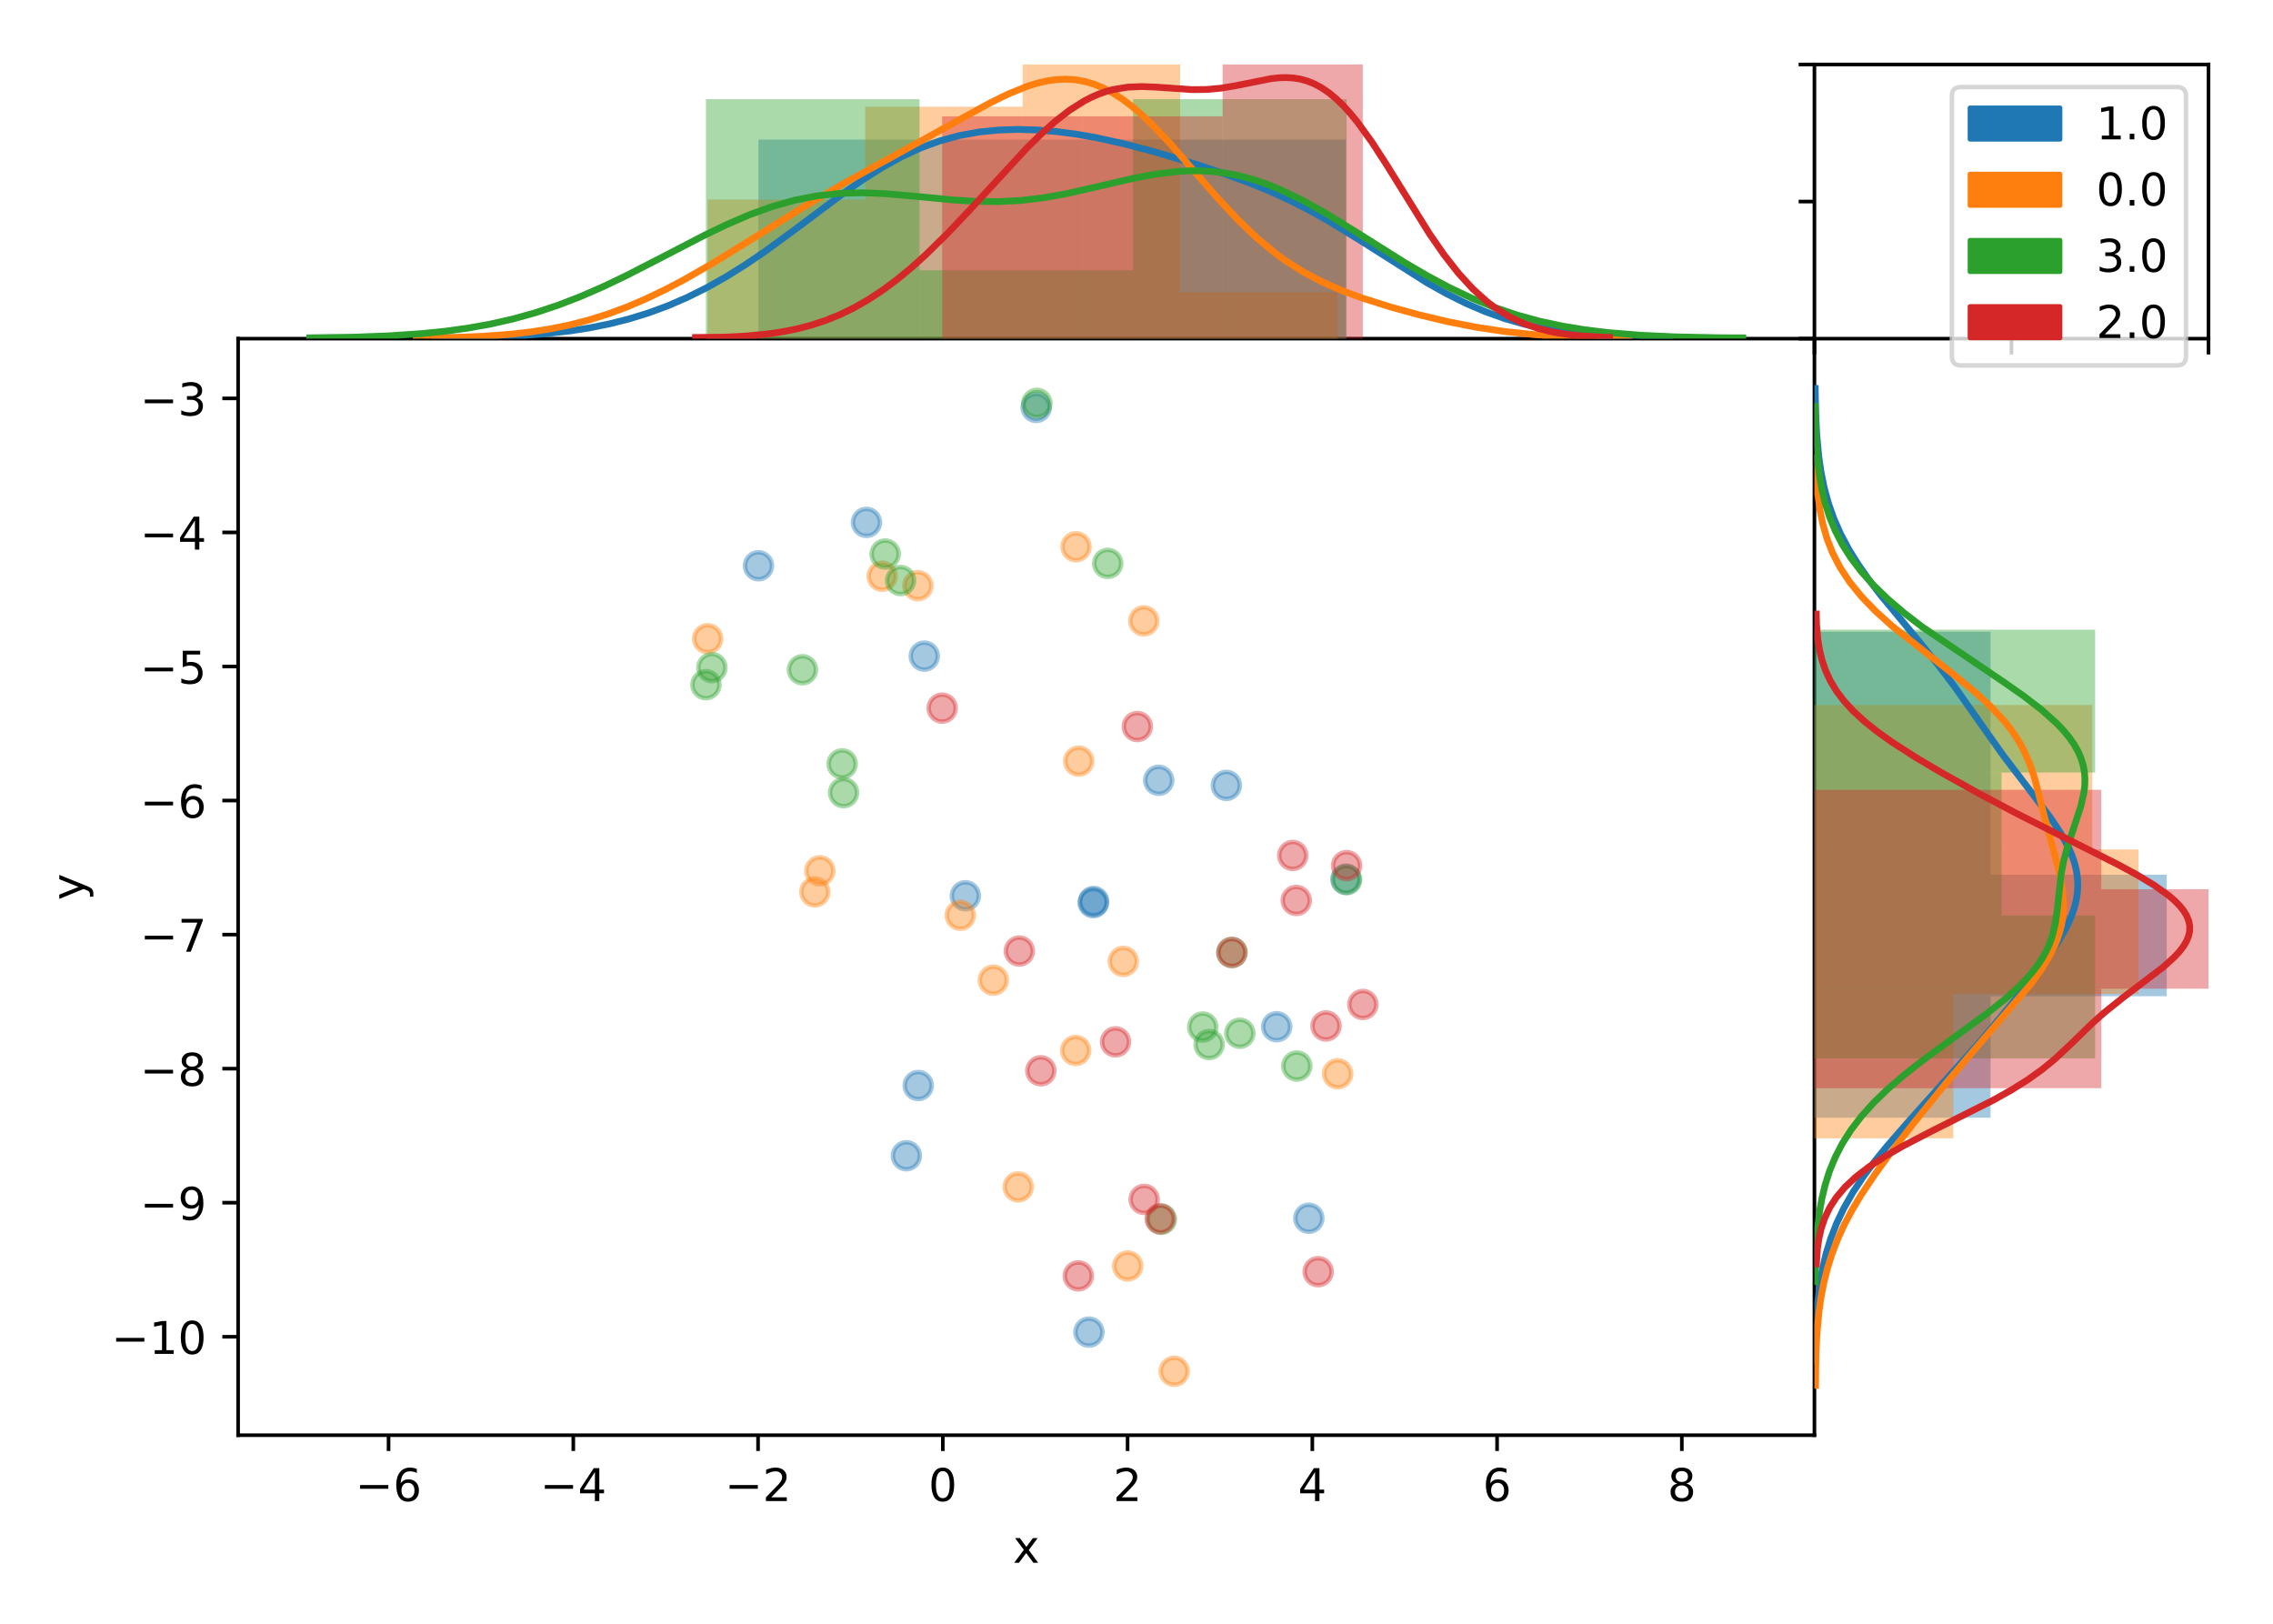 <?xml version="1.0" encoding="utf-8" standalone="no"?>
<!DOCTYPE svg PUBLIC "-//W3C//DTD SVG 1.1//EN"
  "http://www.w3.org/Graphics/SVG/1.1/DTD/svg11.dtd">
<!-- Created with matplotlib (http://matplotlib.org/) -->
<svg height="360pt" version="1.1" viewBox="0 0 504 360" width="504pt" xmlns="http://www.w3.org/2000/svg" xmlns:xlink="http://www.w3.org/1999/xlink">
 <defs>
  <style type="text/css">
*{stroke-linecap:butt;stroke-linejoin:round;}
  </style>
 </defs>
 <g id="figure_1">
  <g id="patch_1">
   <path d="M 0 360 
L 504 360 
L 504 0 
L 0 0 
z
" style="fill:#ffffff;"/>
  </g>
  <g id="axes_1">
   <g id="patch_2">
    <path d="M 52.8 318.2 
L 402.32 318.2 
L 402.32 75.08 
L 52.8 75.08 
z
" style="fill:#ffffff;"/>
   </g>
   <g id="PathCollection_1">
    <defs>
     <path d="M 0 3 
C 0.796 3 1.559 2.684 2.121 2.121 
C 2.684 1.559 3 0.796 3 0 
C 3 -0.796 2.684 -1.559 2.121 -2.121 
C 1.559 -2.684 0.796 -3 0 -3 
C -0.796 -3 -1.559 -2.684 -2.121 -2.121 
C -2.684 -1.559 -3 -0.796 -3 0 
C -3 0.796 -2.684 1.559 -2.121 2.121 
C -1.559 2.684 -0.796 3 0 3 
z
" id="m8a4b035cc3" style="stroke:#1f77b4;stroke-opacity:0.4;"/>
    </defs>
    <g clip-path="url(#p7ada42e6a6)">
     <use style="fill:#1f77b4;fill-opacity:0.4;stroke:#1f77b4;stroke-opacity:0.4;" x="200.977" xlink:href="#m8a4b035cc3" y="256.241"/>
     <use style="fill:#1f77b4;fill-opacity:0.4;stroke:#1f77b4;stroke-opacity:0.4;" x="203.603" xlink:href="#m8a4b035cc3" y="240.676"/>
     <use style="fill:#1f77b4;fill-opacity:0.4;stroke:#1f77b4;stroke-opacity:0.4;" x="204.948" xlink:href="#m8a4b035cc3" y="145.471"/>
     <use style="fill:#1f77b4;fill-opacity:0.4;stroke:#1f77b4;stroke-opacity:0.4;" x="192.12" xlink:href="#m8a4b035cc3" y="115.816"/>
     <use style="fill:#1f77b4;fill-opacity:0.4;stroke:#1f77b4;stroke-opacity:0.4;" x="242.489" xlink:href="#m8a4b035cc3" y="199.872"/>
     <use style="fill:#1f77b4;fill-opacity:0.4;stroke:#1f77b4;stroke-opacity:0.4;" x="242.414" xlink:href="#m8a4b035cc3" y="200.133"/>
     <use style="fill:#1f77b4;fill-opacity:0.4;stroke:#1f77b4;stroke-opacity:0.4;" x="298.427" xlink:href="#m8a4b035cc3" y="194.92"/>
     <use style="fill:#1f77b4;fill-opacity:0.4;stroke:#1f77b4;stroke-opacity:0.4;" x="256.925" xlink:href="#m8a4b035cc3" y="173.002"/>
     <use style="fill:#1f77b4;fill-opacity:0.4;stroke:#1f77b4;stroke-opacity:0.4;" x="241.45" xlink:href="#m8a4b035cc3" y="295.345"/>
     <use style="fill:#1f77b4;fill-opacity:0.4;stroke:#1f77b4;stroke-opacity:0.4;" x="168.177" xlink:href="#m8a4b035cc3" y="125.432"/>
     <use style="fill:#1f77b4;fill-opacity:0.4;stroke:#1f77b4;stroke-opacity:0.4;" x="214.055" xlink:href="#m8a4b035cc3" y="198.603"/>
     <use style="fill:#1f77b4;fill-opacity:0.4;stroke:#1f77b4;stroke-opacity:0.4;" x="271.925" xlink:href="#m8a4b035cc3" y="174.136"/>
     <use style="fill:#1f77b4;fill-opacity:0.4;stroke:#1f77b4;stroke-opacity:0.4;" x="229.757" xlink:href="#m8a4b035cc3" y="90.335"/>
     <use style="fill:#1f77b4;fill-opacity:0.4;stroke:#1f77b4;stroke-opacity:0.4;" x="290.211" xlink:href="#m8a4b035cc3" y="270.096"/>
     <use style="fill:#1f77b4;fill-opacity:0.4;stroke:#1f77b4;stroke-opacity:0.4;" x="283.082" xlink:href="#m8a4b035cc3" y="227.635"/>
    </g>
   </g>
   <g id="PathCollection_2">
    <defs>
     <path d="M 0 3 
C 0.796 3 1.559 2.684 2.121 2.121 
C 2.684 1.559 3 0.796 3 0 
C 3 -0.796 2.684 -1.559 2.121 -2.121 
C 1.559 -2.684 0.796 -3 0 -3 
C -0.796 -3 -1.559 -2.684 -2.121 -2.121 
C -2.684 -1.559 -3 -0.796 -3 0 
C -3 0.796 -2.684 1.559 -2.121 2.121 
C -1.559 2.684 -0.796 3 0 3 
z
" id="m993a263458" style="stroke:#ff7f0e;stroke-opacity:0.4;"/>
    </defs>
    <g clip-path="url(#p7ada42e6a6)">
     <use style="fill:#ff7f0e;fill-opacity:0.4;stroke:#ff7f0e;stroke-opacity:0.4;" x="239.19" xlink:href="#m993a263458" y="168.751"/>
     <use style="fill:#ff7f0e;fill-opacity:0.4;stroke:#ff7f0e;stroke-opacity:0.4;" x="238.594" xlink:href="#m993a263458" y="121.224"/>
     <use style="fill:#ff7f0e;fill-opacity:0.4;stroke:#ff7f0e;stroke-opacity:0.4;" x="225.77" xlink:href="#m993a263458" y="263.156"/>
     <use style="fill:#ff7f0e;fill-opacity:0.4;stroke:#ff7f0e;stroke-opacity:0.4;" x="238.512" xlink:href="#m993a263458" y="232.899"/>
     <use style="fill:#ff7f0e;fill-opacity:0.4;stroke:#ff7f0e;stroke-opacity:0.4;" x="156.911" xlink:href="#m993a263458" y="141.608"/>
     <use style="fill:#ff7f0e;fill-opacity:0.4;stroke:#ff7f0e;stroke-opacity:0.4;" x="203.529" xlink:href="#m993a263458" y="129.853"/>
     <use style="fill:#ff7f0e;fill-opacity:0.4;stroke:#ff7f0e;stroke-opacity:0.4;" x="180.681" xlink:href="#m993a263458" y="197.747"/>
     <use style="fill:#ff7f0e;fill-opacity:0.4;stroke:#ff7f0e;stroke-opacity:0.4;" x="181.783" xlink:href="#m993a263458" y="193.066"/>
     <use style="fill:#ff7f0e;fill-opacity:0.4;stroke:#ff7f0e;stroke-opacity:0.4;" x="195.603" xlink:href="#m993a263458" y="127.757"/>
     <use style="fill:#ff7f0e;fill-opacity:0.4;stroke:#ff7f0e;stroke-opacity:0.4;" x="220.255" xlink:href="#m993a263458" y="217.31"/>
     <use style="fill:#ff7f0e;fill-opacity:0.4;stroke:#ff7f0e;stroke-opacity:0.4;" x="253.611" xlink:href="#m993a263458" y="137.649"/>
     <use style="fill:#ff7f0e;fill-opacity:0.4;stroke:#ff7f0e;stroke-opacity:0.4;" x="250.051" xlink:href="#m993a263458" y="280.687"/>
     <use style="fill:#ff7f0e;fill-opacity:0.4;stroke:#ff7f0e;stroke-opacity:0.4;" x="249.074" xlink:href="#m993a263458" y="213.148"/>
     <use style="fill:#ff7f0e;fill-opacity:0.4;stroke:#ff7f0e;stroke-opacity:0.4;" x="212.931" xlink:href="#m993a263458" y="202.92"/>
     <use style="fill:#ff7f0e;fill-opacity:0.4;stroke:#ff7f0e;stroke-opacity:0.4;" x="296.602" xlink:href="#m993a263458" y="238.067"/>
     <use style="fill:#ff7f0e;fill-opacity:0.4;stroke:#ff7f0e;stroke-opacity:0.4;" x="260.357" xlink:href="#m993a263458" y="304.025"/>
    </g>
   </g>
   <g id="PathCollection_3">
    <defs>
     <path d="M 0 3 
C 0.796 3 1.559 2.684 2.121 2.121 
C 2.684 1.559 3 0.796 3 0 
C 3 -0.796 2.684 -1.559 2.121 -2.121 
C 1.559 -2.684 0.796 -3 0 -3 
C -0.796 -3 -1.559 -2.684 -2.121 -2.121 
C -2.684 -1.559 -3 -0.796 -3 0 
C -3 0.796 -2.684 1.559 -2.121 2.121 
C -1.559 2.684 -0.796 3 0 3 
z
" id="m47e31a0957" style="stroke:#2ca02c;stroke-opacity:0.4;"/>
    </defs>
    <g clip-path="url(#p7ada42e6a6)">
     <use style="fill:#2ca02c;fill-opacity:0.4;stroke:#2ca02c;stroke-opacity:0.4;" x="156.531" xlink:href="#m47e31a0957" y="151.804"/>
     <use style="fill:#2ca02c;fill-opacity:0.4;stroke:#2ca02c;stroke-opacity:0.4;" x="196.275" xlink:href="#m47e31a0957" y="122.833"/>
     <use style="fill:#2ca02c;fill-opacity:0.4;stroke:#2ca02c;stroke-opacity:0.4;" x="199.687" xlink:href="#m47e31a0957" y="128.707"/>
     <use style="fill:#2ca02c;fill-opacity:0.4;stroke:#2ca02c;stroke-opacity:0.4;" x="157.855" xlink:href="#m47e31a0957" y="148.01"/>
     <use style="fill:#2ca02c;fill-opacity:0.4;stroke:#2ca02c;stroke-opacity:0.4;" x="187.053" xlink:href="#m47e31a0957" y="175.741"/>
     <use style="fill:#2ca02c;fill-opacity:0.4;stroke:#2ca02c;stroke-opacity:0.4;" x="268.099" xlink:href="#m47e31a0957" y="231.588"/>
     <use style="fill:#2ca02c;fill-opacity:0.4;stroke:#2ca02c;stroke-opacity:0.4;" x="266.684" xlink:href="#m47e31a0957" y="227.702"/>
     <use style="fill:#2ca02c;fill-opacity:0.4;stroke:#2ca02c;stroke-opacity:0.4;" x="257.521" xlink:href="#m47e31a0957" y="270.319"/>
     <use style="fill:#2ca02c;fill-opacity:0.4;stroke:#2ca02c;stroke-opacity:0.4;" x="274.91" xlink:href="#m47e31a0957" y="229.083"/>
     <use style="fill:#2ca02c;fill-opacity:0.4;stroke:#2ca02c;stroke-opacity:0.4;" x="186.742" xlink:href="#m47e31a0957" y="169.363"/>
     <use style="fill:#2ca02c;fill-opacity:0.4;stroke:#2ca02c;stroke-opacity:0.4;" x="177.931" xlink:href="#m47e31a0957" y="148.485"/>
     <use style="fill:#2ca02c;fill-opacity:0.4;stroke:#2ca02c;stroke-opacity:0.4;" x="298.589" xlink:href="#m47e31a0957" y="195.033"/>
     <use style="fill:#2ca02c;fill-opacity:0.4;stroke:#2ca02c;stroke-opacity:0.4;" x="229.915" xlink:href="#m47e31a0957" y="89.428"/>
     <use style="fill:#2ca02c;fill-opacity:0.4;stroke:#2ca02c;stroke-opacity:0.4;" x="273.152" xlink:href="#m47e31a0957" y="211.173"/>
     <use style="fill:#2ca02c;fill-opacity:0.4;stroke:#2ca02c;stroke-opacity:0.4;" x="287.549" xlink:href="#m47e31a0957" y="236.349"/>
     <use style="fill:#2ca02c;fill-opacity:0.4;stroke:#2ca02c;stroke-opacity:0.4;" x="245.622" xlink:href="#m47e31a0957" y="124.903"/>
    </g>
   </g>
   <g id="PathCollection_4">
    <defs>
     <path d="M 0 3 
C 0.796 3 1.559 2.684 2.121 2.121 
C 2.684 1.559 3 0.796 3 0 
C 3 -0.796 2.684 -1.559 2.121 -2.121 
C 1.559 -2.684 0.796 -3 0 -3 
C -0.796 -3 -1.559 -2.684 -2.121 -2.121 
C -2.684 -1.559 -3 -0.796 -3 0 
C -3 0.796 -2.684 1.559 -2.121 2.121 
C -1.559 2.684 -0.796 3 0 3 
z
" id="m1cca0caaf9" style="stroke:#d62728;stroke-opacity:0.4;"/>
    </defs>
    <g clip-path="url(#p7ada42e6a6)">
     <use style="fill:#d62728;fill-opacity:0.4;stroke:#d62728;stroke-opacity:0.4;" x="226.018" xlink:href="#m1cca0caaf9" y="210.853"/>
     <use style="fill:#d62728;fill-opacity:0.4;stroke:#d62728;stroke-opacity:0.4;" x="208.912" xlink:href="#m1cca0caaf9" y="156.992"/>
     <use style="fill:#d62728;fill-opacity:0.4;stroke:#d62728;stroke-opacity:0.4;" x="230.781" xlink:href="#m1cca0caaf9" y="237.405"/>
     <use style="fill:#d62728;fill-opacity:0.4;stroke:#d62728;stroke-opacity:0.4;" x="247.349" xlink:href="#m1cca0caaf9" y="230.993"/>
     <use style="fill:#d62728;fill-opacity:0.4;stroke:#d62728;stroke-opacity:0.4;" x="286.643" xlink:href="#m1cca0caaf9" y="189.664"/>
     <use style="fill:#d62728;fill-opacity:0.4;stroke:#d62728;stroke-opacity:0.4;" x="298.587" xlink:href="#m1cca0caaf9" y="191.919"/>
     <use style="fill:#d62728;fill-opacity:0.4;stroke:#d62728;stroke-opacity:0.4;" x="287.421" xlink:href="#m1cca0caaf9" y="199.638"/>
     <use style="fill:#d62728;fill-opacity:0.4;stroke:#d62728;stroke-opacity:0.4;" x="253.7" xlink:href="#m1cca0caaf9" y="265.919"/>
     <use style="fill:#d62728;fill-opacity:0.4;stroke:#d62728;stroke-opacity:0.4;" x="252.178" xlink:href="#m1cca0caaf9" y="161.081"/>
     <use style="fill:#d62728;fill-opacity:0.4;stroke:#d62728;stroke-opacity:0.4;" x="239.095" xlink:href="#m1cca0caaf9" y="282.874"/>
     <use style="fill:#d62728;fill-opacity:0.4;stroke:#d62728;stroke-opacity:0.4;" x="257.252" xlink:href="#m1cca0caaf9" y="270.228"/>
     <use style="fill:#d62728;fill-opacity:0.4;stroke:#d62728;stroke-opacity:0.4;" x="273.152" xlink:href="#m1cca0caaf9" y="211.173"/>
     <use style="fill:#d62728;fill-opacity:0.4;stroke:#d62728;stroke-opacity:0.4;" x="294.023" xlink:href="#m1cca0caaf9" y="227.467"/>
     <use style="fill:#d62728;fill-opacity:0.4;stroke:#d62728;stroke-opacity:0.4;" x="292.281" xlink:href="#m1cca0caaf9" y="281.945"/>
     <use style="fill:#d62728;fill-opacity:0.4;stroke:#d62728;stroke-opacity:0.4;" x="302.186" xlink:href="#m1cca0caaf9" y="222.704"/>
    </g>
   </g>
   <g id="matplotlib.axis_1">
    <g id="xtick_1">
     <g id="line2d_1">
      <defs>
       <path d="M 0 0 
L 0 3.5 
" id="mdedb74acd1" style="stroke:#000000;stroke-width:0.8;"/>
      </defs>
      <g>
       <use style="stroke:#000000;stroke-width:0.8;" x="86.155" xlink:href="#mdedb74acd1" y="318.2"/>
      </g>
     </g>
     <g id="text_1">
      <!-- −6 -->
      <defs>
       <path d="M 10.594 35.5 
L 73.188 35.5 
L 73.188 27.203 
L 10.594 27.203 
z
" id="DejaVuSans-2212"/>
       <path d="M 33.016 40.375 
Q 26.375 40.375 22.484 35.828 
Q 18.609 31.297 18.609 23.391 
Q 18.609 15.531 22.484 10.953 
Q 26.375 6.391 33.016 6.391 
Q 39.656 6.391 43.531 10.953 
Q 47.406 15.531 47.406 23.391 
Q 47.406 31.297 43.531 35.828 
Q 39.656 40.375 33.016 40.375 
z
M 52.594 71.297 
L 52.594 62.312 
Q 48.875 64.062 45.094 64.984 
Q 41.312 65.922 37.594 65.922 
Q 27.828 65.922 22.672 59.328 
Q 17.531 52.734 16.797 39.406 
Q 19.672 43.656 24.016 45.922 
Q 28.375 48.188 33.594 48.188 
Q 44.578 48.188 50.953 41.516 
Q 57.328 34.859 57.328 23.391 
Q 57.328 12.156 50.688 5.359 
Q 44.047 -1.422 33.016 -1.422 
Q 20.359 -1.422 13.672 8.266 
Q 6.984 17.969 6.984 36.375 
Q 6.984 53.656 15.188 63.938 
Q 23.391 74.219 37.203 74.219 
Q 40.922 74.219 44.703 73.484 
Q 48.484 72.75 52.594 71.297 
z
" id="DejaVuSans-36"/>
      </defs>
      <g transform="translate(78.784 332.798)scale(0.1 -0.1)">
       <use xlink:href="#DejaVuSans-2212"/>
       <use x="83.789" xlink:href="#DejaVuSans-36"/>
      </g>
     </g>
    </g>
    <g id="xtick_2">
     <g id="line2d_2">
      <g>
       <use style="stroke:#000000;stroke-width:0.8;" x="127.121" xlink:href="#mdedb74acd1" y="318.2"/>
      </g>
     </g>
     <g id="text_2">
      <!-- −4 -->
      <defs>
       <path d="M 37.797 64.312 
L 12.891 25.391 
L 37.797 25.391 
z
M 35.203 72.906 
L 47.609 72.906 
L 47.609 25.391 
L 58.016 25.391 
L 58.016 17.188 
L 47.609 17.188 
L 47.609 0 
L 37.797 0 
L 37.797 17.188 
L 4.891 17.188 
L 4.891 26.703 
z
" id="DejaVuSans-34"/>
      </defs>
      <g transform="translate(119.75 332.798)scale(0.1 -0.1)">
       <use xlink:href="#DejaVuSans-2212"/>
       <use x="83.789" xlink:href="#DejaVuSans-34"/>
      </g>
     </g>
    </g>
    <g id="xtick_3">
     <g id="line2d_3">
      <g>
       <use style="stroke:#000000;stroke-width:0.8;" x="168.088" xlink:href="#mdedb74acd1" y="318.2"/>
      </g>
     </g>
     <g id="text_3">
      <!-- −2 -->
      <defs>
       <path d="M 19.188 8.297 
L 53.609 8.297 
L 53.609 0 
L 7.328 0 
L 7.328 8.297 
Q 12.938 14.109 22.625 23.891 
Q 32.328 33.688 34.812 36.531 
Q 39.547 41.844 41.422 45.531 
Q 43.312 49.219 43.312 52.781 
Q 43.312 58.594 39.234 62.25 
Q 35.156 65.922 28.609 65.922 
Q 23.969 65.922 18.812 64.312 
Q 13.672 62.703 7.812 59.422 
L 7.812 69.391 
Q 13.766 71.781 18.938 73 
Q 24.125 74.219 28.422 74.219 
Q 39.75 74.219 46.484 68.547 
Q 53.219 62.891 53.219 53.422 
Q 53.219 48.922 51.531 44.891 
Q 49.859 40.875 45.406 35.406 
Q 44.188 33.984 37.641 27.219 
Q 31.109 20.453 19.188 8.297 
z
" id="DejaVuSans-32"/>
      </defs>
      <g transform="translate(160.717 332.798)scale(0.1 -0.1)">
       <use xlink:href="#DejaVuSans-2212"/>
       <use x="83.789" xlink:href="#DejaVuSans-32"/>
      </g>
     </g>
    </g>
    <g id="xtick_4">
     <g id="line2d_4">
      <g>
       <use style="stroke:#000000;stroke-width:0.8;" x="209.054" xlink:href="#mdedb74acd1" y="318.2"/>
      </g>
     </g>
     <g id="text_4">
      <!-- 0 -->
      <defs>
       <path d="M 31.781 66.406 
Q 24.172 66.406 20.328 58.906 
Q 16.5 51.422 16.5 36.375 
Q 16.5 21.391 20.328 13.891 
Q 24.172 6.391 31.781 6.391 
Q 39.453 6.391 43.281 13.891 
Q 47.125 21.391 47.125 36.375 
Q 47.125 51.422 43.281 58.906 
Q 39.453 66.406 31.781 66.406 
z
M 31.781 74.219 
Q 44.047 74.219 50.516 64.516 
Q 56.984 54.828 56.984 36.375 
Q 56.984 17.969 50.516 8.266 
Q 44.047 -1.422 31.781 -1.422 
Q 19.531 -1.422 13.062 8.266 
Q 6.594 17.969 6.594 36.375 
Q 6.594 54.828 13.062 64.516 
Q 19.531 74.219 31.781 74.219 
z
" id="DejaVuSans-30"/>
      </defs>
      <g transform="translate(205.873 332.798)scale(0.1 -0.1)">
       <use xlink:href="#DejaVuSans-30"/>
      </g>
     </g>
    </g>
    <g id="xtick_5">
     <g id="line2d_5">
      <g>
       <use style="stroke:#000000;stroke-width:0.8;" x="250.021" xlink:href="#mdedb74acd1" y="318.2"/>
      </g>
     </g>
     <g id="text_5">
      <!-- 2 -->
      <g transform="translate(246.839 332.798)scale(0.1 -0.1)">
       <use xlink:href="#DejaVuSans-32"/>
      </g>
     </g>
    </g>
    <g id="xtick_6">
     <g id="line2d_6">
      <g>
       <use style="stroke:#000000;stroke-width:0.8;" x="290.987" xlink:href="#mdedb74acd1" y="318.2"/>
      </g>
     </g>
     <g id="text_6">
      <!-- 4 -->
      <g transform="translate(287.806 332.798)scale(0.1 -0.1)">
       <use xlink:href="#DejaVuSans-34"/>
      </g>
     </g>
    </g>
    <g id="xtick_7">
     <g id="line2d_7">
      <g>
       <use style="stroke:#000000;stroke-width:0.8;" x="331.953" xlink:href="#mdedb74acd1" y="318.2"/>
      </g>
     </g>
     <g id="text_7">
      <!-- 6 -->
      <g transform="translate(328.772 332.798)scale(0.1 -0.1)">
       <use xlink:href="#DejaVuSans-36"/>
      </g>
     </g>
    </g>
    <g id="xtick_8">
     <g id="line2d_8">
      <g>
       <use style="stroke:#000000;stroke-width:0.8;" x="372.92" xlink:href="#mdedb74acd1" y="318.2"/>
      </g>
     </g>
     <g id="text_8">
      <!-- 8 -->
      <defs>
       <path d="M 31.781 34.625 
Q 24.75 34.625 20.719 30.859 
Q 16.703 27.094 16.703 20.516 
Q 16.703 13.922 20.719 10.156 
Q 24.75 6.391 31.781 6.391 
Q 38.812 6.391 42.859 10.172 
Q 46.922 13.969 46.922 20.516 
Q 46.922 27.094 42.891 30.859 
Q 38.875 34.625 31.781 34.625 
z
M 21.922 38.812 
Q 15.578 40.375 12.031 44.719 
Q 8.5 49.078 8.5 55.328 
Q 8.5 64.062 14.719 69.141 
Q 20.953 74.219 31.781 74.219 
Q 42.672 74.219 48.875 69.141 
Q 55.078 64.062 55.078 55.328 
Q 55.078 49.078 51.531 44.719 
Q 48 40.375 41.703 38.812 
Q 48.828 37.156 52.797 32.312 
Q 56.781 27.484 56.781 20.516 
Q 56.781 9.906 50.312 4.234 
Q 43.844 -1.422 31.781 -1.422 
Q 19.734 -1.422 13.25 4.234 
Q 6.781 9.906 6.781 20.516 
Q 6.781 27.484 10.781 32.312 
Q 14.797 37.156 21.922 38.812 
z
M 18.312 54.391 
Q 18.312 48.734 21.844 45.562 
Q 25.391 42.391 31.781 42.391 
Q 38.141 42.391 41.719 45.562 
Q 45.312 48.734 45.312 54.391 
Q 45.312 60.062 41.719 63.234 
Q 38.141 66.406 31.781 66.406 
Q 25.391 66.406 21.844 63.234 
Q 18.312 60.062 18.312 54.391 
z
" id="DejaVuSans-38"/>
      </defs>
      <g transform="translate(369.739 332.798)scale(0.1 -0.1)">
       <use xlink:href="#DejaVuSans-38"/>
      </g>
     </g>
    </g>
    <g id="text_9">
     <!-- x -->
     <defs>
      <path d="M 54.891 54.688 
L 35.109 28.078 
L 55.906 0 
L 45.312 0 
L 29.391 21.484 
L 13.484 0 
L 2.875 0 
L 24.125 28.609 
L 4.688 54.688 
L 15.281 54.688 
L 29.781 35.203 
L 44.281 54.688 
z
" id="DejaVuSans-78"/>
     </defs>
     <g transform="translate(224.601 346.477)scale(0.1 -0.1)">
      <use xlink:href="#DejaVuSans-78"/>
     </g>
    </g>
   </g>
   <g id="matplotlib.axis_2">
    <g id="ytick_1">
     <g id="line2d_9">
      <defs>
       <path d="M 0 0 
L -3.5 0 
" id="me4971485c7" style="stroke:#000000;stroke-width:0.8;"/>
      </defs>
      <g>
       <use style="stroke:#000000;stroke-width:0.8;" x="52.8" xlink:href="#me4971485c7" y="296.375"/>
      </g>
     </g>
     <g id="text_10">
      <!-- −10 -->
      <defs>
       <path d="M 12.406 8.297 
L 28.516 8.297 
L 28.516 63.922 
L 10.984 60.406 
L 10.984 69.391 
L 28.422 72.906 
L 38.281 72.906 
L 38.281 8.297 
L 54.391 8.297 
L 54.391 0 
L 12.406 0 
z
" id="DejaVuSans-31"/>
      </defs>
      <g transform="translate(24.695 300.174)scale(0.1 -0.1)">
       <use xlink:href="#DejaVuSans-2212"/>
       <use x="83.789" xlink:href="#DejaVuSans-31"/>
       <use x="147.412" xlink:href="#DejaVuSans-30"/>
      </g>
     </g>
    </g>
    <g id="ytick_2">
     <g id="line2d_10">
      <g>
       <use style="stroke:#000000;stroke-width:0.8;" x="52.8" xlink:href="#me4971485c7" y="266.653"/>
      </g>
     </g>
     <g id="text_11">
      <!-- −9 -->
      <defs>
       <path d="M 10.984 1.516 
L 10.984 10.5 
Q 14.703 8.734 18.5 7.812 
Q 22.312 6.891 25.984 6.891 
Q 35.75 6.891 40.891 13.453 
Q 46.047 20.016 46.781 33.406 
Q 43.953 29.203 39.594 26.953 
Q 35.25 24.703 29.984 24.703 
Q 19.047 24.703 12.672 31.312 
Q 6.297 37.938 6.297 49.422 
Q 6.297 60.641 12.938 67.422 
Q 19.578 74.219 30.609 74.219 
Q 43.266 74.219 49.922 64.516 
Q 56.594 54.828 56.594 36.375 
Q 56.594 19.141 48.406 8.859 
Q 40.234 -1.422 26.422 -1.422 
Q 22.703 -1.422 18.891 -0.688 
Q 15.094 0.047 10.984 1.516 
z
M 30.609 32.422 
Q 37.25 32.422 41.125 36.953 
Q 45.016 41.5 45.016 49.422 
Q 45.016 57.281 41.125 61.844 
Q 37.25 66.406 30.609 66.406 
Q 23.969 66.406 20.094 61.844 
Q 16.219 57.281 16.219 49.422 
Q 16.219 41.5 20.094 36.953 
Q 23.969 32.422 30.609 32.422 
z
" id="DejaVuSans-39"/>
      </defs>
      <g transform="translate(31.058 270.453)scale(0.1 -0.1)">
       <use xlink:href="#DejaVuSans-2212"/>
       <use x="83.789" xlink:href="#DejaVuSans-39"/>
      </g>
     </g>
    </g>
    <g id="ytick_3">
     <g id="line2d_11">
      <g>
       <use style="stroke:#000000;stroke-width:0.8;" x="52.8" xlink:href="#me4971485c7" y="236.932"/>
      </g>
     </g>
     <g id="text_12">
      <!-- −8 -->
      <g transform="translate(31.058 240.731)scale(0.1 -0.1)">
       <use xlink:href="#DejaVuSans-2212"/>
       <use x="83.789" xlink:href="#DejaVuSans-38"/>
      </g>
     </g>
    </g>
    <g id="ytick_4">
     <g id="line2d_12">
      <g>
       <use style="stroke:#000000;stroke-width:0.8;" x="52.8" xlink:href="#me4971485c7" y="207.211"/>
      </g>
     </g>
     <g id="text_13">
      <!-- −7 -->
      <defs>
       <path d="M 8.203 72.906 
L 55.078 72.906 
L 55.078 68.703 
L 28.609 0 
L 18.312 0 
L 43.219 64.594 
L 8.203 64.594 
z
" id="DejaVuSans-37"/>
      </defs>
      <g transform="translate(31.058 211.01)scale(0.1 -0.1)">
       <use xlink:href="#DejaVuSans-2212"/>
       <use x="83.789" xlink:href="#DejaVuSans-37"/>
      </g>
     </g>
    </g>
    <g id="ytick_5">
     <g id="line2d_13">
      <g>
       <use style="stroke:#000000;stroke-width:0.8;" x="52.8" xlink:href="#me4971485c7" y="177.489"/>
      </g>
     </g>
     <g id="text_14">
      <!-- −6 -->
      <g transform="translate(31.058 181.289)scale(0.1 -0.1)">
       <use xlink:href="#DejaVuSans-2212"/>
       <use x="83.789" xlink:href="#DejaVuSans-36"/>
      </g>
     </g>
    </g>
    <g id="ytick_6">
     <g id="line2d_14">
      <g>
       <use style="stroke:#000000;stroke-width:0.8;" x="52.8" xlink:href="#me4971485c7" y="147.768"/>
      </g>
     </g>
     <g id="text_15">
      <!-- −5 -->
      <defs>
       <path d="M 10.797 72.906 
L 49.516 72.906 
L 49.516 64.594 
L 19.828 64.594 
L 19.828 46.734 
Q 21.969 47.469 24.109 47.828 
Q 26.266 48.188 28.422 48.188 
Q 40.625 48.188 47.75 41.5 
Q 54.891 34.812 54.891 23.391 
Q 54.891 11.625 47.562 5.094 
Q 40.234 -1.422 26.906 -1.422 
Q 22.312 -1.422 17.547 -0.641 
Q 12.797 0.141 7.719 1.703 
L 7.719 11.625 
Q 12.109 9.234 16.797 8.062 
Q 21.484 6.891 26.703 6.891 
Q 35.156 6.891 40.078 11.328 
Q 45.016 15.766 45.016 23.391 
Q 45.016 31 40.078 35.438 
Q 35.156 39.891 26.703 39.891 
Q 22.75 39.891 18.812 39.016 
Q 14.891 38.141 10.797 36.281 
z
" id="DejaVuSans-35"/>
      </defs>
      <g transform="translate(31.058 151.567)scale(0.1 -0.1)">
       <use xlink:href="#DejaVuSans-2212"/>
       <use x="83.789" xlink:href="#DejaVuSans-35"/>
      </g>
     </g>
    </g>
    <g id="ytick_7">
     <g id="line2d_15">
      <g>
       <use style="stroke:#000000;stroke-width:0.8;" x="52.8" xlink:href="#me4971485c7" y="118.047"/>
      </g>
     </g>
     <g id="text_16">
      <!-- −4 -->
      <g transform="translate(31.058 121.846)scale(0.1 -0.1)">
       <use xlink:href="#DejaVuSans-2212"/>
       <use x="83.789" xlink:href="#DejaVuSans-34"/>
      </g>
     </g>
    </g>
    <g id="ytick_8">
     <g id="line2d_16">
      <g>
       <use style="stroke:#000000;stroke-width:0.8;" x="52.8" xlink:href="#me4971485c7" y="88.326"/>
      </g>
     </g>
     <g id="text_17">
      <!-- −3 -->
      <defs>
       <path d="M 40.578 39.312 
Q 47.656 37.797 51.625 33 
Q 55.609 28.219 55.609 21.188 
Q 55.609 10.406 48.188 4.484 
Q 40.766 -1.422 27.094 -1.422 
Q 22.516 -1.422 17.656 -0.516 
Q 12.797 0.391 7.625 2.203 
L 7.625 11.719 
Q 11.719 9.328 16.594 8.109 
Q 21.484 6.891 26.812 6.891 
Q 36.078 6.891 40.938 10.547 
Q 45.797 14.203 45.797 21.188 
Q 45.797 27.641 41.281 31.266 
Q 36.766 34.906 28.719 34.906 
L 20.219 34.906 
L 20.219 43.016 
L 29.109 43.016 
Q 36.375 43.016 40.234 45.922 
Q 44.094 48.828 44.094 54.297 
Q 44.094 59.906 40.109 62.906 
Q 36.141 65.922 28.719 65.922 
Q 24.656 65.922 20.016 65.031 
Q 15.375 64.156 9.812 62.312 
L 9.812 71.094 
Q 15.438 72.656 20.344 73.438 
Q 25.25 74.219 29.594 74.219 
Q 40.828 74.219 47.359 69.109 
Q 53.906 64.016 53.906 55.328 
Q 53.906 49.266 50.438 45.094 
Q 46.969 40.922 40.578 39.312 
z
" id="DejaVuSans-33"/>
      </defs>
      <g transform="translate(31.058 92.125)scale(0.1 -0.1)">
       <use xlink:href="#DejaVuSans-2212"/>
       <use x="83.789" xlink:href="#DejaVuSans-33"/>
      </g>
     </g>
    </g>
    <g id="text_18">
     <!-- y -->
     <defs>
      <path d="M 32.172 -5.078 
Q 28.375 -14.844 24.75 -17.812 
Q 21.141 -20.797 15.094 -20.797 
L 7.906 -20.797 
L 7.906 -13.281 
L 13.188 -13.281 
Q 16.891 -13.281 18.938 -11.516 
Q 21 -9.766 23.484 -3.219 
L 25.094 0.875 
L 2.984 54.688 
L 12.5 54.688 
L 29.594 11.922 
L 46.688 54.688 
L 56.203 54.688 
z
" id="DejaVuSans-79"/>
     </defs>
     <g transform="translate(18.616 199.599)rotate(-90)scale(0.1 -0.1)">
      <use xlink:href="#DejaVuSans-79"/>
     </g>
    </g>
   </g>
   <g id="patch_3">
    <path d="M 52.8 318.2 
L 52.8 75.08 
" style="fill:none;stroke:#000000;stroke-linecap:square;stroke-linejoin:miter;stroke-width:0.8;"/>
   </g>
   <g id="patch_4">
    <path d="M 402.32 318.2 
L 402.32 75.08 
" style="fill:none;stroke:#000000;stroke-linecap:square;stroke-linejoin:miter;stroke-width:0.8;"/>
   </g>
   <g id="patch_5">
    <path d="M 52.8 318.2 
L 402.32 318.2 
" style="fill:none;stroke:#000000;stroke-linecap:square;stroke-linejoin:miter;stroke-width:0.8;"/>
   </g>
   <g id="patch_6">
    <path d="M 52.8 75.08 
L 402.32 75.08 
" style="fill:none;stroke:#000000;stroke-linecap:square;stroke-linejoin:miter;stroke-width:0.8;"/>
   </g>
  </g>
  <g id="axes_2">
   <g id="patch_7">
    <path clip-path="url(#p6c99ac4ce6)" d="M 168.177 75.08 
L 211.594 75.08 
L 211.594 30.958 
L 168.177 30.958 
z
" style="fill:#1f77b4;opacity:0.4;"/>
   </g>
   <g id="patch_8">
    <path clip-path="url(#p6c99ac4ce6)" d="M 211.594 75.08 
L 255.01 75.08 
L 255.01 30.958 
L 211.594 30.958 
z
" style="fill:#1f77b4;opacity:0.4;"/>
   </g>
   <g id="patch_9">
    <path clip-path="url(#p6c99ac4ce6)" d="M 255.01 75.08 
L 298.427 75.08 
L 298.427 30.958 
L 255.01 30.958 
z
" style="fill:#1f77b4;opacity:0.4;"/>
   </g>
   <g id="patch_10">
    <path clip-path="url(#p6c99ac4ce6)" d="M 156.911 75.08 
L 191.834 75.08 
L 191.834 44.225 
L 156.911 44.225 
z
" style="fill:#ff7f0e;opacity:0.4;"/>
   </g>
   <g id="patch_11">
    <path clip-path="url(#p6c99ac4ce6)" d="M 191.834 75.08 
L 226.756 75.08 
L 226.756 23.655 
L 191.834 23.655 
z
" style="fill:#ff7f0e;opacity:0.4;"/>
   </g>
   <g id="patch_12">
    <path clip-path="url(#p6c99ac4ce6)" d="M 226.756 75.08 
L 261.679 75.08 
L 261.679 3.085 
L 226.756 3.085 
z
" style="fill:#ff7f0e;opacity:0.4;"/>
   </g>
   <g id="patch_13">
    <path clip-path="url(#p6c99ac4ce6)" d="M 261.679 75.08 
L 296.602 75.08 
L 296.602 64.795 
L 261.679 64.795 
z
" style="fill:#ff7f0e;opacity:0.4;"/>
   </g>
   <g id="patch_14">
    <path clip-path="url(#p6c99ac4ce6)" d="M 156.531 75.08 
L 203.884 75.08 
L 203.884 21.983 
L 156.531 21.983 
z
" style="fill:#2ca02c;opacity:0.4;"/>
   </g>
   <g id="patch_15">
    <path clip-path="url(#p6c99ac4ce6)" d="M 203.884 75.08 
L 251.236 75.08 
L 251.236 59.91 
L 203.884 59.91 
z
" style="fill:#2ca02c;opacity:0.4;"/>
   </g>
   <g id="patch_16">
    <path clip-path="url(#p6c99ac4ce6)" d="M 251.236 75.08 
L 298.589 75.08 
L 298.589 21.983 
L 251.236 21.983 
z
" style="fill:#2ca02c;opacity:0.4;"/>
   </g>
   <g id="patch_17">
    <path clip-path="url(#p6c99ac4ce6)" d="M 208.912 75.08 
L 240.003 75.08 
L 240.003 25.79 
L 208.912 25.79 
z
" style="fill:#d62728;opacity:0.4;"/>
   </g>
   <g id="patch_18">
    <path clip-path="url(#p6c99ac4ce6)" d="M 240.003 75.08 
L 271.095 75.08 
L 271.095 25.79 
L 240.003 25.79 
z
" style="fill:#d62728;opacity:0.4;"/>
   </g>
   <g id="patch_19">
    <path clip-path="url(#p6c99ac4ce6)" d="M 271.095 75.08 
L 302.186 75.08 
L 302.186 -11.178 
L 271.095 -11.178 
z
" style="fill:#d62728;opacity:0.4;"/>
   </g>
   <g id="line2d_17">
    <path clip-path="url(#p6c99ac4ce6)" d="M 96.282 74.916 
L 104.913 74.835 
L 113.544 74.53 
L 120.018 74.081 
L 126.491 73.358 
L 130.807 72.678 
L 135.122 71.808 
L 139.438 70.72 
L 143.753 69.391 
L 148.069 67.801 
L 152.385 65.935 
L 156.7 63.785 
L 161.016 61.354 
L 165.331 58.657 
L 169.647 55.724 
L 176.12 50.999 
L 186.909 42.922 
L 191.225 39.909 
L 195.541 37.167 
L 199.856 34.773 
L 204.172 32.779 
L 208.487 31.205 
L 212.803 30.042 
L 217.119 29.263 
L 221.434 28.827 
L 225.75 28.693 
L 230.065 28.821 
L 234.381 29.182 
L 238.697 29.752 
L 243.012 30.509 
L 249.486 31.942 
L 255.959 33.654 
L 264.59 36.233 
L 271.063 38.365 
L 277.537 40.739 
L 281.852 42.519 
L 286.168 44.499 
L 290.484 46.7 
L 294.799 49.122 
L 301.273 53.093 
L 316.377 62.662 
L 320.693 65.085 
L 325.008 67.24 
L 329.324 69.092 
L 333.64 70.63 
L 337.955 71.863 
L 342.271 72.819 
L 346.586 73.534 
L 350.902 74.052 
L 357.375 74.546 
L 363.849 74.804 
L 370.322 74.908 
L 370.322 74.908 
" style="fill:none;stroke:#1f77b4;stroke-linecap:square;stroke-width:1.5;"/>
   </g>
   <g id="line2d_18">
    <path clip-path="url(#p6c99ac4ce6)" d="M 92.294 74.939 
L 100.765 74.816 
L 107.117 74.557 
L 113.47 74.078 
L 117.705 73.589 
L 121.94 72.93 
L 126.175 72.071 
L 130.41 70.991 
L 134.645 69.672 
L 138.88 68.111 
L 143.115 66.311 
L 147.35 64.289 
L 151.585 62.066 
L 157.937 58.428 
L 166.407 53.216 
L 179.112 45.325 
L 187.582 40.389 
L 198.17 34.58 
L 210.875 27.572 
L 219.345 22.913 
L 223.58 20.828 
L 227.815 19.113 
L 229.933 18.454 
L 232.05 17.959 
L 234.168 17.651 
L 236.285 17.553 
L 238.403 17.682 
L 240.52 18.052 
L 242.638 18.674 
L 244.755 19.552 
L 246.873 20.684 
L 248.99 22.062 
L 251.108 23.673 
L 253.225 25.497 
L 255.343 27.508 
L 259.578 31.975 
L 265.93 39.263 
L 270.165 44.103 
L 274.4 48.642 
L 278.635 52.711 
L 282.87 56.221 
L 284.988 57.761 
L 289.223 60.437 
L 293.458 62.642 
L 297.693 64.475 
L 301.928 66.038 
L 308.28 68.05 
L 314.633 69.794 
L 320.986 71.305 
L 327.338 72.552 
L 333.691 73.507 
L 340.043 74.173 
L 346.396 74.594 
L 354.866 74.875 
L 361.218 74.94 
L 361.218 74.94 
" style="fill:none;stroke:#ff7f0e;stroke-linecap:square;stroke-width:1.5;"/>
   </g>
   <g id="line2d_19">
    <path clip-path="url(#p6c99ac4ce6)" d="M 68.687 74.897 
L 78.695 74.745 
L 86.201 74.458 
L 93.707 73.947 
L 98.71 73.436 
L 103.714 72.749 
L 108.718 71.855 
L 113.722 70.723 
L 118.726 69.332 
L 123.73 67.67 
L 128.734 65.738 
L 133.738 63.557 
L 138.741 61.167 
L 146.247 57.32 
L 156.255 52.135 
L 161.259 49.732 
L 166.263 47.586 
L 171.267 45.778 
L 176.27 44.374 
L 181.274 43.406 
L 186.278 42.875 
L 191.282 42.743 
L 196.286 42.936 
L 203.792 43.599 
L 211.297 44.33 
L 216.301 44.644 
L 221.305 44.703 
L 226.309 44.446 
L 231.313 43.857 
L 236.317 42.972 
L 243.823 41.277 
L 251.328 39.53 
L 256.332 38.588 
L 261.336 37.996 
L 263.838 37.871 
L 266.34 37.878 
L 268.842 38.025 
L 271.344 38.319 
L 273.846 38.764 
L 276.348 39.36 
L 278.85 40.105 
L 281.352 40.993 
L 283.853 42.016 
L 288.857 44.423 
L 293.861 47.218 
L 301.367 51.852 
L 311.375 58.151 
L 316.379 61.087 
L 321.382 63.764 
L 326.386 66.129 
L 331.39 68.157 
L 336.394 69.845 
L 341.398 71.212 
L 346.402 72.287 
L 351.406 73.11 
L 356.41 73.723 
L 363.915 74.334 
L 371.421 74.682 
L 381.429 74.883 
L 386.433 74.904 
L 386.433 74.904 
" style="fill:none;stroke:#2ca02c;stroke-linecap:square;stroke-width:1.5;"/>
   </g>
   <g id="line2d_20">
    <path clip-path="url(#p6c99ac4ce6)" d="M 154.206 74.818 
L 160.59 74.748 
L 165.377 74.505 
L 170.165 74.045 
L 173.357 73.579 
L 176.549 72.952 
L 179.741 72.133 
L 182.933 71.096 
L 186.125 69.813 
L 189.317 68.267 
L 192.509 66.446 
L 195.701 64.347 
L 198.893 61.976 
L 202.084 59.345 
L 205.276 56.475 
L 210.064 51.783 
L 214.852 46.734 
L 227.62 32.892 
L 230.812 29.74 
L 234.003 26.886 
L 237.195 24.414 
L 240.387 22.396 
L 241.983 21.573 
L 243.579 20.877 
L 245.175 20.31 
L 246.771 19.867 
L 249.963 19.329 
L 253.155 19.185 
L 256.347 19.314 
L 264.327 19.872 
L 267.518 19.84 
L 270.71 19.55 
L 273.902 19.02 
L 281.882 17.427 
L 283.478 17.253 
L 285.074 17.194 
L 286.67 17.276 
L 288.266 17.525 
L 289.862 17.962 
L 291.458 18.606 
L 293.054 19.468 
L 294.65 20.557 
L 296.246 21.875 
L 297.842 23.416 
L 299.438 25.171 
L 301.033 27.125 
L 304.225 31.546 
L 307.417 36.474 
L 316.993 51.876 
L 320.185 56.481 
L 323.377 60.56 
L 326.569 64.044 
L 329.761 66.914 
L 331.357 68.127 
L 334.549 70.141 
L 337.74 71.665 
L 340.932 72.782 
L 344.124 73.573 
L 347.316 74.112 
L 350.508 74.464 
L 355.296 74.747 
L 356.892 74.792 
L 356.892 74.792 
" style="fill:none;stroke:#d62728;stroke-linecap:square;stroke-width:1.5;"/>
   </g>
  </g>
  <g id="axes_3">
   <g id="patch_20">
    <path clip-path="url(#pb7f046b14b)" d="M 402.32 247.811 
L 441.377 247.811 
L 441.377 220.877 
L 402.32 220.877 
z
" style="fill:#1f77b4;opacity:0.4;"/>
   </g>
   <g id="patch_21">
    <path clip-path="url(#pb7f046b14b)" d="M 402.32 220.877 
L 480.434 220.877 
L 480.434 193.944 
L 402.32 193.944 
z
" style="fill:#1f77b4;opacity:0.4;"/>
   </g>
   <g id="patch_22">
    <path clip-path="url(#pb7f046b14b)" d="M 402.32 193.944 
L 441.377 193.944 
L 441.377 167.01 
L 402.32 167.01 
z
" style="fill:#1f77b4;opacity:0.4;"/>
   </g>
   <g id="patch_23">
    <path clip-path="url(#pb7f046b14b)" d="M 402.32 167.01 
L 441.377 167.01 
L 441.377 140.077 
L 402.32 140.077 
z
" style="fill:#1f77b4;opacity:0.4;"/>
   </g>
   <g id="patch_24">
    <path clip-path="url(#pb7f046b14b)" d="M 402.32 252.372 
L 433.118 252.372 
L 433.118 220.351 
L 402.32 220.351 
z
" style="fill:#ff7f0e;opacity:0.4;"/>
   </g>
   <g id="patch_25">
    <path clip-path="url(#pb7f046b14b)" d="M 402.32 220.351 
L 474.183 220.351 
L 474.183 188.33 
L 402.32 188.33 
z
" style="fill:#ff7f0e;opacity:0.4;"/>
   </g>
   <g id="patch_26">
    <path clip-path="url(#pb7f046b14b)" d="M 402.32 188.33 
L 463.917 188.33 
L 463.917 156.309 
L 402.32 156.309 
z
" style="fill:#ff7f0e;opacity:0.4;"/>
   </g>
   <g id="patch_27">
    <path clip-path="url(#pb7f046b14b)" d="M 402.32 234.66 
L 464.567 234.66 
L 464.567 202.973 
L 402.32 202.973 
z
" style="fill:#2ca02c;opacity:0.4;"/>
   </g>
   <g id="patch_28">
    <path clip-path="url(#pb7f046b14b)" d="M 402.32 202.973 
L 443.818 202.973 
L 443.818 171.286 
L 402.32 171.286 
z
" style="fill:#2ca02c;opacity:0.4;"/>
   </g>
   <g id="patch_29">
    <path clip-path="url(#pb7f046b14b)" d="M 402.32 171.286 
L 464.567 171.286 
L 464.567 139.6 
L 402.32 139.6 
z
" style="fill:#2ca02c;opacity:0.4;"/>
   </g>
   <g id="patch_30">
    <path clip-path="url(#pb7f046b14b)" d="M 402.32 241.258 
L 465.927 241.258 
L 465.927 219.207 
L 402.32 219.207 
z
" style="fill:#d62728;opacity:0.4;"/>
   </g>
   <g id="patch_31">
    <path clip-path="url(#pb7f046b14b)" d="M 402.32 219.207 
L 513.633 219.207 
L 513.633 197.156 
L 402.32 197.156 
z
" style="fill:#d62728;opacity:0.4;"/>
   </g>
   <g id="patch_32">
    <path clip-path="url(#pb7f046b14b)" d="M 402.32 197.156 
L 465.927 197.156 
L 465.927 175.105 
L 402.32 175.105 
z
" style="fill:#d62728;opacity:0.4;"/>
   </g>
   <g id="line2d_21">
    <path clip-path="url(#pb7f046b14b)" d="M 402.499 301.757 
L 402.642 294.965 
L 402.948 289.872 
L 403.517 284.778 
L 404.1 281.383 
L 404.892 277.987 
L 405.933 274.591 
L 407.255 271.196 
L 408.882 267.8 
L 410.82 264.404 
L 413.062 261.009 
L 415.58 257.613 
L 418.331 254.217 
L 422.77 249.124 
L 439.479 230.447 
L 446.546 221.958 
L 451.919 215.167 
L 454.405 211.771 
L 456.638 208.375 
L 458.496 204.98 
L 459.244 203.282 
L 459.852 201.584 
L 460.307 199.886 
L 460.597 198.188 
L 460.714 196.491 
L 460.656 194.793 
L 460.421 193.095 
L 460.013 191.397 
L 459.44 189.699 
L 458.714 188.001 
L 456.859 184.606 
L 454.592 181.21 
L 450.763 176.117 
L 444.284 167.627 
L 439.463 160.836 
L 433.481 152.347 
L 429.612 147.253 
L 425.479 142.16 
L 417.028 131.973 
L 414.422 128.577 
L 412.04 125.181 
L 409.932 121.786 
L 408.126 118.39 
L 406.629 114.994 
L 405.43 111.599 
L 404.501 108.203 
L 403.806 104.807 
L 403.304 101.411 
L 402.827 96.318 
L 402.584 91.224 
L 402.499 86.131 
L 402.499 86.131 
" style="fill:none;stroke:#1f77b4;stroke-linecap:square;stroke-width:1.5;"/>
   </g>
   <g id="line2d_22">
    <path clip-path="url(#pb7f046b14b)" d="M 402.57 307.149 
L 402.631 300.673 
L 402.865 295.816 
L 403.313 290.959 
L 403.769 287.721 
L 404.386 284.483 
L 405.19 281.245 
L 406.207 278.007 
L 407.454 274.768 
L 408.939 271.53 
L 410.658 268.292 
L 412.596 265.054 
L 415.848 260.197 
L 419.408 255.34 
L 424.44 248.864 
L 430.991 240.769 
L 436.456 234.293 
L 450.353 218.102 
L 452.682 214.864 
L 454.631 211.626 
L 455.436 210.007 
L 456.116 208.388 
L 456.666 206.769 
L 457.082 205.15 
L 457.367 203.531 
L 457.523 201.912 
L 457.557 200.293 
L 457.302 197.055 
L 456.705 193.817 
L 455.449 188.96 
L 453.265 180.865 
L 451.213 172.77 
L 450.138 169.532 
L 448.713 166.294 
L 447.828 164.674 
L 446.812 163.055 
L 445.657 161.436 
L 444.358 159.817 
L 441.338 156.579 
L 437.804 153.341 
L 433.876 150.103 
L 419.503 138.77 
L 415.918 135.532 
L 412.785 132.294 
L 410.148 129.056 
L 408.01 125.818 
L 406.339 122.58 
L 405.078 119.342 
L 404.16 116.104 
L 403.515 112.866 
L 403.082 109.627 
L 402.712 104.77 
L 402.597 101.532 
L 402.597 101.532 
" style="fill:none;stroke:#ff7f0e;stroke-linecap:square;stroke-width:1.5;"/>
   </g>
   <g id="line2d_23">
    <path clip-path="url(#pb7f046b14b)" d="M 402.494 284.136 
L 402.626 278.025 
L 402.906 273.442 
L 403.424 268.859 
L 403.956 265.804 
L 404.683 262.749 
L 405.649 259.693 
L 406.899 256.638 
L 408.476 253.583 
L 410.419 250.527 
L 412.759 247.472 
L 415.513 244.417 
L 418.682 241.361 
L 422.241 238.306 
L 426.133 235.251 
L 432.386 230.668 
L 440.762 224.557 
L 444.589 221.502 
L 447.96 218.447 
L 449.435 216.919 
L 450.755 215.391 
L 451.914 213.864 
L 452.911 212.336 
L 453.75 210.808 
L 454.439 209.281 
L 454.99 207.753 
L 455.745 204.698 
L 456.176 201.642 
L 456.99 194.004 
L 457.569 190.949 
L 458.376 187.893 
L 459.897 183.311 
L 461.395 178.728 
L 462.08 175.672 
L 462.258 174.145 
L 462.297 172.617 
L 462.177 171.089 
L 461.883 169.562 
L 461.403 168.034 
L 460.728 166.506 
L 459.854 164.979 
L 458.782 163.451 
L 457.516 161.923 
L 456.064 160.396 
L 452.653 157.34 
L 448.681 154.285 
L 444.31 151.23 
L 426.251 139.009 
L 422.275 135.953 
L 418.683 132.898 
L 415.508 129.843 
L 412.759 126.787 
L 410.426 123.732 
L 408.489 120.677 
L 406.914 117.621 
L 405.663 114.566 
L 404.695 111.511 
L 403.965 108.455 
L 403.43 105.4 
L 402.91 100.817 
L 402.628 96.234 
L 402.494 90.124 
L 402.494 90.124 
" style="fill:none;stroke:#2ca02c;stroke-linecap:square;stroke-width:1.5;"/>
   </g>
   <g id="line2d_24">
    <path clip-path="url(#pb7f046b14b)" d="M 402.758 280.219 
L 402.989 276.816 
L 403.323 274.547 
L 403.849 272.278 
L 404.622 270.009 
L 405.707 267.74 
L 407.175 265.471 
L 409.093 263.202 
L 411.512 260.933 
L 414.461 258.664 
L 417.93 256.395 
L 421.868 254.127 
L 428.426 250.723 
L 441.971 243.917 
L 446.018 241.648 
L 449.641 239.379 
L 452.815 237.11 
L 455.586 234.841 
L 459.226 231.438 
L 463.891 226.9 
L 466.436 224.631 
L 470.673 221.228 
L 479.653 214.421 
L 482.163 212.152 
L 483.211 211.017 
L 484.089 209.883 
L 484.776 208.749 
L 485.255 207.614 
L 485.512 206.48 
L 485.539 205.345 
L 485.33 204.211 
L 484.883 203.076 
L 484.204 201.942 
L 483.298 200.807 
L 482.176 199.673 
L 480.854 198.539 
L 477.673 196.27 
L 473.909 194.001 
L 469.727 191.732 
L 460.728 187.194 
L 447.204 180.387 
L 438.65 175.85 
L 430.512 171.312 
L 424.762 167.908 
L 419.474 164.505 
L 416.296 162.236 
L 413.452 159.967 
L 410.978 157.698 
L 408.887 155.429 
L 407.174 153.161 
L 405.814 150.892 
L 404.77 148.623 
L 403.997 146.354 
L 403.447 144.085 
L 403.077 141.816 
L 402.787 138.413 
L 402.74 136.144 
L 402.74 136.144 
" style="fill:none;stroke:#d62728;stroke-linecap:square;stroke-width:1.5;"/>
   </g>
  </g>
  <g id="axes_4">
   <g id="patch_33">
    <path d="M 402.32 75.08 
L 489.7 75.08 
L 489.7 14.3 
L 402.32 14.3 
z
" style="fill:#ffffff;"/>
   </g>
   <g id="matplotlib.axis_3">
    <g id="xtick_9">
     <g id="line2d_25">
      <g>
       <use style="stroke:#000000;stroke-width:0.8;" x="402.32" xlink:href="#mdedb74acd1" y="75.08"/>
      </g>
     </g>
    </g>
    <g id="xtick_10">
     <g id="line2d_26">
      <g>
       <use style="stroke:#000000;stroke-width:0.8;" x="446.01" xlink:href="#mdedb74acd1" y="75.08"/>
      </g>
     </g>
    </g>
    <g id="xtick_11">
     <g id="line2d_27">
      <g>
       <use style="stroke:#000000;stroke-width:0.8;" x="489.7" xlink:href="#mdedb74acd1" y="75.08"/>
      </g>
     </g>
    </g>
   </g>
   <g id="matplotlib.axis_4">
    <g id="ytick_9">
     <g id="line2d_28">
      <g>
       <use style="stroke:#000000;stroke-width:0.8;" x="402.32" xlink:href="#me4971485c7" y="75.08"/>
      </g>
     </g>
    </g>
    <g id="ytick_10">
     <g id="line2d_29">
      <g>
       <use style="stroke:#000000;stroke-width:0.8;" x="402.32" xlink:href="#me4971485c7" y="44.69"/>
      </g>
     </g>
    </g>
    <g id="ytick_11">
     <g id="line2d_30">
      <g>
       <use style="stroke:#000000;stroke-width:0.8;" x="402.32" xlink:href="#me4971485c7" y="14.3"/>
      </g>
     </g>
    </g>
   </g>
   <g id="patch_34">
    <path d="M 402.32 75.08 
L 402.32 14.3 
" style="fill:none;stroke:#000000;stroke-linecap:square;stroke-linejoin:miter;stroke-width:0.8;"/>
   </g>
   <g id="patch_35">
    <path d="M 489.7 75.08 
L 489.7 14.3 
" style="fill:none;stroke:#000000;stroke-linecap:square;stroke-linejoin:miter;stroke-width:0.8;"/>
   </g>
   <g id="patch_36">
    <path d="M 402.32 75.08 
L 489.7 75.08 
" style="fill:none;stroke:#000000;stroke-linecap:square;stroke-linejoin:miter;stroke-width:0.8;"/>
   </g>
   <g id="patch_37">
    <path d="M 402.32 14.3 
L 489.7 14.3 
" style="fill:none;stroke:#000000;stroke-linecap:square;stroke-linejoin:miter;stroke-width:0.8;"/>
   </g>
   <g id="legend_1">
    <g id="patch_38">
     <path d="M 434.797 81.013 
L 482.7 81.013 
Q 484.7 81.013 484.7 79.013 
L 484.7 21.3 
Q 484.7 19.3 482.7 19.3 
L 434.797 19.3 
Q 432.797 19.3 432.797 21.3 
L 432.797 79.013 
Q 432.797 81.013 434.797 81.013 
z
" style="fill:#ffffff;opacity:0.8;stroke:#cccccc;stroke-linejoin:miter;"/>
    </g>
    <g id="patch_39">
     <path d="M 436.797 30.898 
L 456.797 30.898 
L 456.797 23.898 
L 436.797 23.898 
z
" style="fill:#1f77b4;stroke:#1f77b4;stroke-linejoin:miter;"/>
    </g>
    <g id="text_19">
     <!-- 1.0 -->
     <defs>
      <path d="M 10.688 12.406 
L 21 12.406 
L 21 0 
L 10.688 0 
z
" id="DejaVuSans-2e"/>
     </defs>
     <g transform="translate(464.797 30.898)scale(0.1 -0.1)">
      <use xlink:href="#DejaVuSans-31"/>
      <use x="63.623" xlink:href="#DejaVuSans-2e"/>
      <use x="95.41" xlink:href="#DejaVuSans-30"/>
     </g>
    </g>
    <g id="patch_40">
     <path d="M 436.797 45.577 
L 456.797 45.577 
L 456.797 38.577 
L 436.797 38.577 
z
" style="fill:#ff7f0e;stroke:#ff7f0e;stroke-linejoin:miter;"/>
    </g>
    <g id="text_20">
     <!-- 0.0 -->
     <g transform="translate(464.797 45.577)scale(0.1 -0.1)">
      <use xlink:href="#DejaVuSans-30"/>
      <use x="63.623" xlink:href="#DejaVuSans-2e"/>
      <use x="95.41" xlink:href="#DejaVuSans-30"/>
     </g>
    </g>
    <g id="patch_41">
     <path d="M 436.797 60.255 
L 456.797 60.255 
L 456.797 53.255 
L 436.797 53.255 
z
" style="fill:#2ca02c;stroke:#2ca02c;stroke-linejoin:miter;"/>
    </g>
    <g id="text_21">
     <!-- 3.0 -->
     <g transform="translate(464.797 60.255)scale(0.1 -0.1)">
      <use xlink:href="#DejaVuSans-33"/>
      <use x="63.623" xlink:href="#DejaVuSans-2e"/>
      <use x="95.41" xlink:href="#DejaVuSans-30"/>
     </g>
    </g>
    <g id="patch_42">
     <path d="M 436.797 74.933 
L 456.797 74.933 
L 456.797 67.933 
L 436.797 67.933 
z
" style="fill:#d62728;stroke:#d62728;stroke-linejoin:miter;"/>
    </g>
    <g id="text_22">
     <!-- 2.0 -->
     <g transform="translate(464.797 74.933)scale(0.1 -0.1)">
      <use xlink:href="#DejaVuSans-32"/>
      <use x="63.623" xlink:href="#DejaVuSans-2e"/>
      <use x="95.41" xlink:href="#DejaVuSans-30"/>
     </g>
    </g>
   </g>
  </g>
 </g>
 <defs>
  <clipPath id="p7ada42e6a6">
   <rect height="243.12" width="349.52" x="52.8" y="75.08"/>
  </clipPath>
  <clipPath id="p6c99ac4ce6">
   <rect height="60.78" width="349.52" x="52.8" y="14.3"/>
  </clipPath>
  <clipPath id="pb7f046b14b">
   <rect height="243.12" width="87.38" x="402.32" y="75.08"/>
  </clipPath>
 </defs>
</svg>

